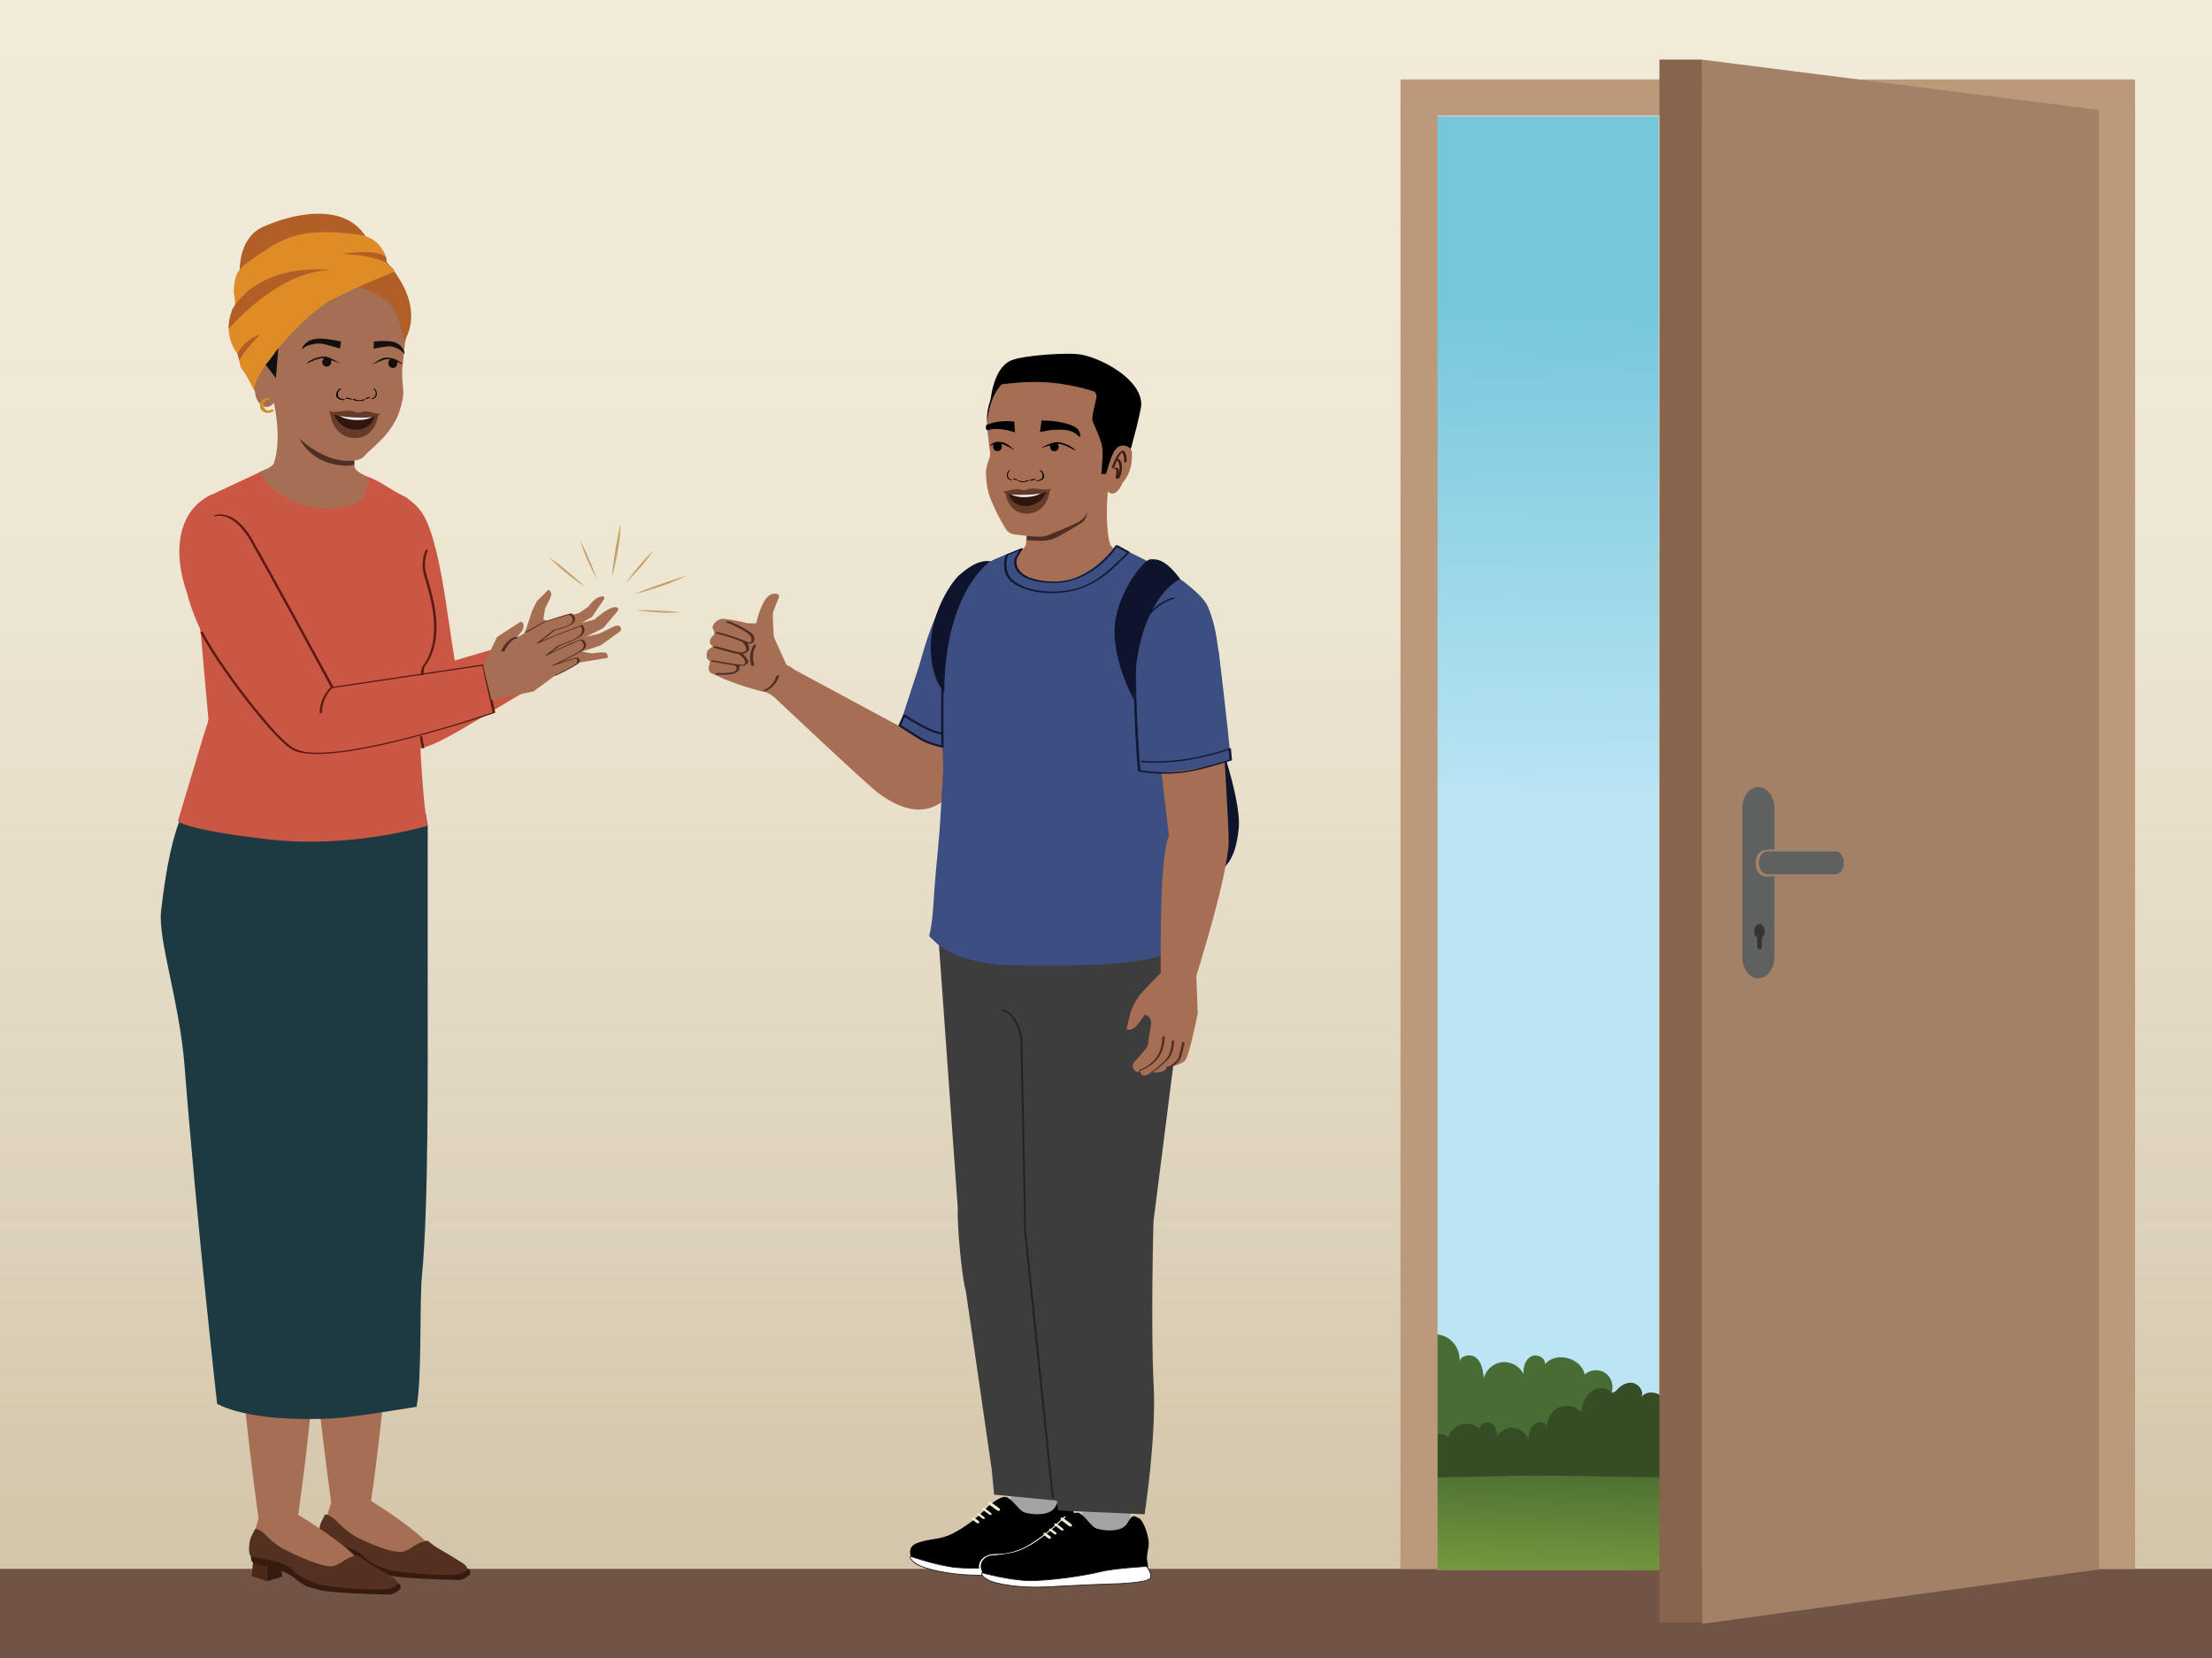 <?xml version="1.0" encoding="UTF-8"?>
<svg id="Layer_1" data-name="Layer 1" xmlns="http://www.w3.org/2000/svg" xmlns:xlink="http://www.w3.org/1999/xlink" viewBox="0 0 1334 1000">
  <rect x="0" y="0" width="1334" height="1000" fill="#808080" stroke="none"/>
  <defs>
    <style>
      .cls-1 {
        fill: #543021;
      }

      .cls-2 {
        fill: #13110f;
      }

      .cls-3 {
        fill: #101931;
      }

      .cls-4 {
        fill: #476c34;
      }

      .cls-5 {
        fill: #0d142b;
      }

      .cls-6 {
        fill: #010101;
      }

      .cls-7 {
        fill: #5f6161;
      }

      .cls-8 {
        fill: #222323;
      }

      .cls-9 {
        fill: url(#linear-gradient-3);
      }

      .cls-10 {
        fill: url(#linear-gradient-2);
      }

      .cls-11 {
        fill: #1d3942;
      }

      .cls-12 {
        fill: #653c29;
      }

      .cls-13 {
        fill: #715446;
      }

      .cls-14 {
        fill: #f1eef7;
      }

      .cls-15 {
        fill: #3d4e83;
      }

      .cls-16 {
        fill: #4c2713;
      }

      .cls-17 {
        fill: #a66e53;
      }

      .cls-18 {
        fill: #31160e;
      }

      .cls-19 {
        fill: #ce8d2a;
      }

      .cls-20 {
        fill: #c89d65;
      }

      .cls-21 {
        fill: #c95744;
      }

      .cls-22 {
        fill: url(#linear-gradient);
        opacity: .5;
      }

      .cls-23 {
        fill: #5b1a13;
      }

      .cls-24 {
        fill: #3d3d3d;
      }

      .cls-25, .cls-26 {
        fill: #fff;
      }

      .cls-27 {
        fill: #a3a3a3;
      }

      .cls-28 {
        fill: #354c24;
      }

      .cls-29 {
        fill: #df8c26;
      }

      .cls-30 {
        fill: #b15e27;
      }

      .cls-31 {
        fill: #f2ebd1;
      }

      .cls-32 {
        fill: #bb997a;
      }

      .cls-33 {
        fill: #343535;
      }

      .cls-34 {
        fill: #381c13;
      }

      .cls-26 {
        stroke: #231f20;
        stroke-miterlimit: 10;
        stroke-width: .47px;
      }

      .cls-35 {
        fill: #a38166;
      }

      .cls-36 {
        fill: #361b10;
      }

      .cls-37 {
        fill: #87654d;
      }

      .cls-38 {
        fill: #4f2e25;
      }

      .cls-39 {
        fill: #11131f;
      }
    </style>
    <linearGradient id="linear-gradient" x1="654.81" y1="1726.19" x2="1714.24" y2="1726.19" gradientTransform="translate(-1057.33 -663.7) rotate(90) scale(1 -1)" gradientUnits="userSpaceOnUse">
      <stop offset="0" stop-color="#f0ebe0"/>
      <stop offset=".18" stop-color="#eee8dd" stop-opacity=".99"/>
      <stop offset=".33" stop-color="#e8e1d4" stop-opacity=".97"/>
      <stop offset=".46" stop-color="#ded4c5" stop-opacity=".93"/>
      <stop offset=".59" stop-color="#d0c2b0" stop-opacity=".88"/>
      <stop offset=".72" stop-color="#bdab95" stop-opacity=".82"/>
      <stop offset=".84" stop-color="#a78e73" stop-opacity=".73"/>
      <stop offset=".96" stop-color="#8d6d4d" stop-opacity=".64"/>
      <stop offset="1" stop-color="#83603d" stop-opacity=".6"/>
    </linearGradient>
    <linearGradient id="linear-gradient-2" x1="931.67" y1="658.15" x2="938.64" y2="71.26" gradientUnits="userSpaceOnUse">
      <stop offset=".29" stop-color="#bbe5f5"/>
      <stop offset=".81" stop-color="#76c7db"/>
    </linearGradient>
    <linearGradient id="linear-gradient-3" x1="932.75" y1="952.17" x2="935.84" y2="878.84" gradientUnits="userSpaceOnUse">
      <stop offset=".01" stop-color="#769a3e"/>
      <stop offset=".98" stop-color="#496b33"/>
    </linearGradient>
  </defs>
  <polyline class="cls-31" points="1372.37 1032.13 1372.37 -24.34 -34.67 -24.34 -34.67 1032.13"/>
  <polyline class="cls-22" points="1372.37 1047.04 -34.67 1047.04 -34.67 -12.39 1372.37 -12.39"/>
  <path class="cls-5" d="M729.56,429.32s19.7,51.14,17.45,70.68c-2.25,19.55-7.49,30.52-37.52,32.35-30.03,1.83,20.07-103.03,20.07-103.03Z"/>
  <path class="cls-21" d="M222.45,426.15s32.39-6,38.06-11.64c3.79-3.77,6.18-10.97,9.73-14.95l40.59-11.99c3.58-1.46,19.73-7.49,19.89-6.12h0c.09,5.87,4.73,14.38,8.86,18.75l1.14,1.01c.5,1.76-15.22,10.78-18.28,12.52-13.09,7.42-43.52,26.09-50.85,29.94-8.59,4.52-25.31,14.45-39.34,4.23-12.22-6.06-9.8-21.75-9.8-21.75Z"/>
  <path class="cls-21" d="M224.37,293.66s20.32.53,30.5,16.18c8.04,12.35,12.92,45.69,14.74,58.03,4.08,27.77,8.6,55.61,8.6,55.61l-38.22,5.42-20.93-45.5-11.08-89.19,16.4-.53Z"/>
  <path class="cls-17" d="M556.4,416.94l-8.41,24.06-72.93-39.26c-.63,6.36-6.15,9.07-11.29,15.77,0,0,58.78,55.56,66.28,61.07,26.5,19.49,40.67,5.27,48.8-6.13,4.68-6.57,10.44-42.58,7.41-49.61-.69-1.6-30.21-5.83-29.86-5.9Z"/>
  <path class="cls-15" d="M568.44,450.36c.11.23.11,6.14.28,11.27,1.76-5.11,3.75-10.14,6.1-15.01,2.95-6.11,6.54-11.86,9.44-18,2.97-6.28,5.5-12.75,7.62-19.36,4.09-12.77,6.58-25.99,7.98-39.31,1.18-11.22.18-21.31.31-32.59-8.08,3.54-13.54,6.54-20.61,13.16-8.11,7.6-10.89,11.04-16.18,23.52-3.22,7.6-5.05,13.57-9.22,27.95-.57,1.96-11.57,35.14-11.58,35.52-.03,1.24,2.71,1.75,13.21,7.76,5.39,3.09,10.1,3.84,12.66,5.08Z"/>
  <polyline class="cls-13" points="-32.38 1070.05 1366.38 1070.05 1366.38 946.18 -32.38 946.18"/>
  <rect class="cls-27" x="609.62" y="900.7" width="28.88" height="17.37" transform="translate(-8.05 5.57) rotate(-.51)"/>
  <g>
    <path d="M648.76,930.52s4.05,5.39,2.68,8.02c-1.37,2.63-14.3,3.35-17.68,3.72-3.39.37-47.24,5.55-51.6,5.65-4.37.1-27.86-.95-31.25-5.93,0,0-5.76-8.38,2.07-11.3,7.84-2.92,13.69-1.9,21.02-5.53,7.33-3.63,15.31-9.32,22.28-16.95,0,0,7.09-6.22,10.51-5.29,3.43.93,7.35,7.33,10.15,8.86,2.8,1.52,16.12,3.41,19.48-3.02,3.36-6.42,4.35-4,6.97-3.08,2.62.92,7.07,12.11,6.1,17.33-.97,5.22-.74,7.52-.74,7.52Z"/>
    <path class="cls-31" d="M602.92,911.02l.04-.04c.32-.35.08-1.01-.54-1.46l-4.5-3.27c-.62-.45-1.4-.54-1.72-.18l-.04.04c-.32.35-.08,1.01.54,1.46l4.5,3.27c.62.45,1.4.54,1.72.18Z"/>
    <path class="cls-31" d="M597.83,913.58l.12-.13c.23-.25-.03-.79-.6-1.2l-3.34-2.44c-.56-.41-1.21-.55-1.45-.3l-.12.13c-.23.25.03.79.6,1.2l3.34,2.44c.56.41,1.21.55,1.45.3Z"/>
    <path class="cls-31" d="M593.63,916.02l.21-.22c.21-.22-.03-.71-.54-1.08l-2.39-1.75c-.5-.37-1.09-.49-1.3-.27l-.21.22c-.21.22.03.71.54,1.08l2.39,1.75c.5.37,1.09.49,1.3.27Z"/>
    <path class="cls-31" d="M590.27,918.6l.24-.26c.24-.26.03-.78-.48-1.15l-2.39-1.74c-.51-.37-1.12-.46-1.36-.19l-.24.26c-.24.26-.03.78.48,1.15l2.39,1.74c.51.37,1.12.46,1.36.19Z"/>
  </g>
  <polygon class="cls-27" points="680.86 923 651.76 924.51 653.52 903.3 682.29 905.69 680.86 923"/>
  <path class="cls-17" d="M667.88,289.63s-1.77,29.33,1.8,39.26c.87,2.41,16.07,9.55,16.07,9.55l-60.89,30.57-30.75-25.46s23.58-10.93,24.45-13.82c.87-2.89.05-24.7.05-24.7"/>
  <path class="cls-24" d="M707.54,564.8l2.38,19.55c2,16.4,1.59,33-1.2,49.28l-13.09,103.02s-1.73,63.31.13,99.19c1.63,31.1-5.46,77.43-5.46,77.43l-52.27-2.28-20.34-169.67,2.63-116.39-16.62-59.14,103.84-.99Z"/>
  <path class="cls-24" d="M566.12,567.98l11.49,160.56c-.56,8.64,2.35,41.99,4.89,50.26l15.54,107.15,1.49,15.48,42.26,4.04-7.18-341.26-68.5,3.76Z"/>
  <path class="cls-8" d="M635.49,903.15c-.45-4.35-.9-8.71-1.36-13.06-1.1-10.57-2.2-21.15-3.29-31.72-1.38-13.32-2.77-26.65-4.15-39.97-1.28-12.34-2.56-24.69-3.84-37.03-.82-7.92-1.64-15.83-2.47-23.75-.13-1.22-.24-2.44-.39-3.65-.83-6.74-1.39-13.48-1.46-20.27-.02-2.09.07-4.18.03-6.26-.16-7.8-.32-15.59-.48-23.39-.27-13.12-.54-26.23-.81-39.35-.22-10.76-.44-21.53-.66-32.29-.04-2,.02-4.03-.12-6.03-.07-1.04-.36-2.08-.62-3.08-.77-3-1.89-5.97-3.56-8.59-1.8-2.8-4.36-5.11-7.68-5.82-.43-.09-1.32.56-.66.7,6.7,1.44,9.72,9.14,11.06,15.12.35,1.56.36,2.63.4,4.36.19,9.3.38,18.59.57,27.89.27,13.26.54,26.51.82,39.77.19,9.49.39,18.97.58,28.46.08,3.93-.03,7.85.08,11.78.18,6.25.91,12.42,1.55,18.63.66,6.38,1.33,12.77,1.99,19.15,1.21,11.64,2.42,23.29,3.63,34.93,1.38,13.31,2.76,26.63,4.15,39.94,1.2,11.52,2.39,23.05,3.59,34.57.64,6.14,1.27,12.27,1.91,18.41.03.29.06.57.09.86.05.46,1.17.2,1.11-.3h0Z"/>
  <path class="cls-15" d="M739.22,432.2c-4.53-35.9-3.89-49.66-10.74-66.31-2.74-6.66-17.39-17.85-23.81-21.12-16.74-8.5-31.7-15.79-31.7-15.79,0,0-18.64,26.43-44.33,21.61-25.69-4.83-12.78-19.19-12.78-19.19l-8.01,2.59c-12.04,4.67-21.1,9.41-30.48,18.8-1.52,1.53-2.97,3.01-4.34,4.49-.03,2.91-.05,5.82-.09,8.73-.25,16.46-.78,32.92-1.83,49.35-.99,15.48-.91,18.55-2.99,33.93.1.05,1.14,8.04.71,12.54.28.64-1.55,28.3-1.59,29.15-.72,15-2.69,30.7-3.74,45.66-.65,9.31-.97,18.87-3.14,27.98,3.62,3.31,4.87,5.43,11.65,9.1,9.56,5.18,18.68,6.36,29.63,8.21,0,0,69.99,2.96,96.73-4.97,2.5-.74,13.45.74,14.85-1.18,1.47-2.03-4.47-17.55-4.27-20.1.33-4.3.64-8.61.95-12.91,2.16-32.09-6.4-74.11-8.06-94.57l19.08-6.17,18.3-9.85Z"/>
  <path class="cls-17" d="M736.93,432.2s4.34,68.84,4.06,75.95c-.94,23.98-23.65,93.6-23.65,93.6l-17.23-5.61s-1.54-79.51,4.84-92.01l-7.65-64.97,39.64-6.96Z"/>
  <path class="cls-15" d="M734.95,392.79s5.46,44.05,7.27,65.56c0,0-32.39,10.67-55.21,6.54-24.18-4.38,1.99-54.18,1.99-54.18l45.95-17.92Z"/>
  <path class="cls-3" d="M707.54,361.18s.09,0,.13-.01c-.34.07-.35-.9,0-.8-.07-.02-.21.07-.28.08-.44.04-.94.28-1.35.42-1.74.59-3.4,1.36-5,2.27-5.32,3.04-9.6,7.69-12.42,13.11-5.24,10.05-5.1,21.27-4.97,32.31.14,12.78.6,25.56,1.34,38.32.35,6.08.74,12.16,1.3,18.22.01.12.2.2.29.22,6.46,1.19,13.19,1.52,19.74,1.27,10.26-.39,20.4-3.1,30.21-6,2.01-.59,4.01-1.21,5.99-1.9.22-.08.45-.27.43-.52-.2-2.23-.4-4.46-.61-6.68-.03-.31-.67-.25-.83-.19-15.4,5.2-31.63,8.32-47.93,7.81-1.52-.05-3.31-.11-4.67-.34-.49-.09-1.71.68-.88.82,1.26.22,2.57.28,3.85.34,4.1.19,8.21.06,12.31-.18,10.29-.6,20.31-2.63,30.22-5.45,2.45-.7,4.9-1.42,7.31-2.23l-.83-.19c.2,2.23.4,4.46.61,6.68l.43-.52c.21-.07.04.01-.11.04-.25.04-.51.17-.75.25-.92.3-1.85.6-2.77.88-3.22.99-6.47,1.9-9.73,2.73-4.71,1.21-9.49,2.42-14.31,3.11-4.56.66-9.18.82-13.78.68-3.39-.1-6.77-.37-10.13-.81-.82-.11-1.67-.33-2.5-.37-.13,0-.25-.05-.38-.07.76.07.16.35.26.11.08-.19-.06-.69-.08-.89-.05-.59-.1-1.17-.15-1.76-.16-1.93-.3-3.87-.44-5.8-1.13-15.81-1.78-31.67-1.96-47.52-.1-8.32-.36-16.7,1.92-24.8,1.44-5.11,3.83-10,7.34-14.01,3.66-4.17,8.26-6.97,13.36-8.63.24-.08.47-.13.67-.31.07-.06.18-.22.14-.33-.13-.31-.55-.25-.82-.22-.73.08-1.19.96-.18.85h0Z"/>
  <path class="cls-17" d="M661.7,336.42c-15.62,7.3-33.09,6.65-46.02-4.53,3.45-1.78,3.34-5.01,3.54-5.75.77-2.77.53-21.75.53-21.75l49.09-15.84s-3.46,29.85.27,39.21c.2.5,1.83,2.74,3.06,3.79-2.93,2.5-6.95,3.23-10.48,4.88Z"/>
  <path class="cls-38" d="M609.76,306.64c1.54,2.76,2.93,5.62,4.58,8.3.03.04.03.08.04.12.15-.11.35-.12.48.09,1.16,1.81,3.18,2.82,4.19,4.74.87,1.65.15,3.78.14,5.73,1.3.28,3.47.31,5.11.51,11.15.37,11.45-1.12,26.8-10,4.87-2.82,4.14-6.66,5.08-7.34-15.25-1.21-30.45-1.34-46.43-2.15Z"/>
  <path d="M681.61,271.08s2.67-7.16,6.33-24.42c3.27-15.45-20.59-29.6-35.27-32.68-8.07-1.69-35.45.34-42.66,3.3-7.2,2.96-11.37,12.3-12.9,25.91,0,0,5-13.34,13.63-12.58,7.05.62,29.98-1.73,35.81,1.12,5.83,2.85,18.69,8.87,18.17,30.32-.14,5.85,10.54.22,13.2,3.89,2.67,3.67,3.68,5.14,3.68,5.14Z"/>
  <path class="cls-17" d="M668.57,295.52l3.41-20.93,2.22-23.5-8.33-18.33-16.35-8.98-19.06-.35s-15.43,3.01-20.31,4.05c-4.87,1.03-8.55,6.74-12.15,13.15-3.59,6.41-2.73,17.39-2.73,17.39-.15.37.18,2.06.24,2.41.73,4.43.84,8.28,1.46,11.59.29,1.57.21,3.02-.33,4.44-2.12,5.62-2.22,8.07-1.93,11.59.39,4.8,1.08,8.91,2.65,12.75,1.67,4.07,3.8,8.49,4.23,9.36,0,0,4.8,9.18,5.89,10.11,1.09.93,2.75,1.83,3.54,1.95.79.13,11.23,1.31,11.23,1.31l4.87.12c1.66.04,3.3-.25,4.85-.85,4.18-1.63,16.14-6.52,19.44-8.61,4.45-2.81,10.18-15.12,10.18-15.12"/>
  <path d="M664.94,274.97c-.17,1.82-.46,9.05-.74,10.82l9.42.23c3.11-6.12,6.84-13.31,7.99-14.93,1.8-2.54,2.62-15.2,2.94-19.97l.07-1.03c.31-4.57-3.74-12.03-10.85-19.96-7.82-8.72-22.13-14.11-36.46-13.73-1.36.04-2.72.12-4.04.26-12.49,1.29-23.07,7.02-31.44,17.06-6.04,7.24-6.8,15.77-6.55,21.01.8-10.28,4.73-17.36,4.9-17.66,3.73-6.85,8.17-8.66,11.24-8.98,2.68-.28,4.64.53,5.03.7,2.99.81,7.42.59,10.63.26,2.39-.24,4.29-.57,4.8-.66,1.65-1.04,4.08-1.75,7.05-2.06,6.89-.71,16.75.93,18.66,4.03,2.12,3.44,6.71,15.56,6.62,18.34"/>
  <path class="cls-17" d="M667.65,295.95c5.31,5.83,9.34-4.83,9.34-4.83,5.51-6.23,5.71-13.04,5.66-17.7-.05-4.66-5.18-4.75-5.18-4.75-4.36.34-6.38,2.62-10.45,17.18"/>
  <path d="M601.79,232.01c3.35-4.98,9.73-11.16,13.41-15.91,1.68-.1,9.95,0,11.69-.01,17.73-.11,41.14,10.9,43.2,17.42,1.28,4.07-.43,25.91-1.27,27.87-2.3,5.38-3.39,12.51-3.39,12.51-.44-8.23-5.99-17.58-6.63-20.42-.64-2.84,3.58-16.06,2.69-16.65-.89-.59-16.88-6.1-34.94-6.44-5.33-.1-10.68.18-15.44.65.04-.05-9.35,1.04-9.32.99Z"/>
  <path d="M634.62,267.89c1.1-.53,2.35-.96,3.04-.31.16.15.6.58.79,1.3.25.92-.14,1.94-.73,2.55-.78.82-2.06.93-3.02.45-1.31-.65-1.7-2.25-1.34-3.4.07-.21.37-.15,1.26-.59"/>
  <path d="M602.93,266.96c-1.07-.59-2.35-.13-3.07.48-.17.14-.63.55-.85,1.26-.29.9.05,1.94.6,2.58.74.86,2.01,1.03,2.99.6,1.34-.58,1.81-2.17,1.51-3.33-.06-.21-.32-1.11-1.18-1.59"/>
  <path d="M611.73,271.48s-4.25-4.46-7.43-4.83c-4.64-.54-5.86.48-7.56,2.57,0,0,3.1-2.15,6.36-1.68,3.12.45,8.63,3.95,8.63,3.95Z"/>
  <path d="M627.39,270.44s6.69-3.84,9.89-3.79c4.67.07,10.12,3.06,11.53,5.35,0,0-7.16-4.36-10.46-4.32-3.15.04-10.96,2.76-10.96,2.76Z"/>
  <path d="M628.11,253.61c-.14,1.1-.28,2.21-.42,3.31-.11.84-.41,2.76-.51,3.6,2.78-.36,5.34-1.11,7.12-1.18,3.52-.15,7.16-.55,10.58.44,1.64.47,3.04,1.09,4.33,2.12.4.33,1.44,1.64,2.13,1.43.29-.09.02-1.5,0-1.65-.55-2.85-2.75-4.3-5.54-5.32-5.69-2.09-11.61-2.72-17.67-2.75"/>
  <path d="M595.09,256.15s1.73-.58,1.74-.58c4.83-1.64,9.79-1.81,14.84-1.37.07,1.11.14,2.22.21,3.33.05.85.19,2.37.24,3.22-2.3-.57-4.3-1.3-5.78-1.51-2.93-.43-6.01-.91-8.9-.19-.23.06-2.11.33-2.33.39-1.03-1.47-.42-3.02-.02-3.29Z"/>
  <g>
    <path class="cls-6" d="M614.75,289.8c1.35.77,3.43.65,4.83-.19.31-.19,1.32.03.89.29-1.85,1.11-4.84,1.14-6.58.15-.17-.1-.14-.24.08-.3.23-.07.59-.05.77.06"/>
    <path class="cls-6" d="M621.07,289.51c.93-.42,1.96-.63,2.99-.69.15,0,.34.06.45.16.08.08.1.19-.01.25-.48.27-1.09.37-1.64.34-.17,0-.4-.06-.5-.21-.09-.14.08-.23.22-.23.46.02.93-.06,1.32-.28.15.14.29.27.44.41-.92.05-1.85.25-2.68.62-.17.08-.4.02-.54-.07-.11-.07-.22-.23-.06-.3"/>
    <path class="cls-6" d="M625.15,289.74c1.2,0,2.63-.5,3.24-1.41.93-1.38.15-3.6-1.33-4.52-.16-.1-.07-.22.1-.26.22-.04.47.05.64.15,1.29.81,2.09,2.64,1.86,3.94-.21,1.22-1.38,2.05-2.83,2.37-.43.09-.89.15-1.34.16-.18,0-.51-.06-.59-.21-.09-.15.08-.21.25-.21"/>
    <path class="cls-6" d="M612.56,289.12c.07-.14-.05-.24-.15-.24-.32,0-.65-.1-.92-.34-.11.13-.22.26-.33.39.65.09,1.29.32,1.87.73.11.08.28.03.39-.05.08-.06.17-.22.05-.3"/>
    <path class="cls-6" d="M613.47,289.32c-.64-.46-1.36-.71-2.09-.81-.11-.01-.25.04-.33.14-.06.08-.08.18,0,.25"/>
    <path class="cls-6" d="M610.06,289.23c-.78-.05-1.69-.61-2.05-1.54-.55-1.41.03-3.06,1.03-3.93.11-.09.06-.22-.05-.26-.14-.05-.31.03-.42.13-.87.76-1.45,2.01-1.36,3.32.09,1.23.82,2.1,1.74,2.48.28.11.57.19.86.21.12,0,.33-.04.39-.19.06-.15-.04-.21-.16-.22"/>
  </g>
  <path class="cls-14" d="M618.89,298.81c2.68.03,10.72.33,10.72.33,0,0-2.86,2.43-10.89,2.33-8.03-.09-10.65-2.49-10.65-2.49l10.82-.18Z"/>
  <path class="cls-3" d="M672.71,329.16c-1.77,2.8-4.04,5.35-6.37,7.69-5.11,5.14-11.22,9.41-18.1,11.81-4.34,1.52-8.94,2.23-13.53,2.1-4.66-.14-9.59-.76-13.95-2.52-3.88-1.57-7.65-4.52-7.72-9.05-.01-.9.08-1.93.44-2.77.05-.11-.04.08.13-.2.35-.59.71-1.17,1.07-1.75.7-1.15,1.4-2.3,2.1-3.44.34-.55-.74-.45-.97-.35-2.09.87-4.17,1.75-6.26,2.62-.81.34-1.72.61-2.48,1.04-.67.38-.78,1.29-.96,1.99-1,3.9-.83,8.51,1.45,11.94,1.73,2.6,4.62,4.36,7.4,5.63,8.61,3.96,18.98,4.54,28.24,3.14s17.75-5.5,24.93-11.48c3.68-3.07,7.17-6.43,10.58-9.8.85-.85,1.75-1.69,2.51-2.63.11-.14.04-.31-.11-.39-2.38-1.31-4.77-2.62-7.15-3.92-.44-.24-1.76.39-1.15.73,2.38,1.31,4.77,2.62,7.15,3.92l-.11-.39s-.02.07-.17.19c-.33.25-.61.65-.89.95-1.57,1.62-3.21,3.18-4.85,4.73-5.52,5.2-11.09,10.22-18.02,13.46-7.55,3.53-15.92,4.77-24.2,4.31-6.65-.37-13.9-1.79-19.45-5.71-2.75-1.94-4.47-4.49-5.05-7.85-.49-2.78-.23-5.93.84-8.57l-.43.41c2.92-1.23,5.84-2.45,8.77-3.68l-.97-.35c-1.1,1.8-2.53,3.62-3.37,5.56-.29.67-.39,1.46-.44,2.18-.28,4.29,2.61,7.57,6.24,9.45,3.77,1.95,8.1,2.74,12.29,3.17,4.88.51,9.75.35,14.53-.79,7.75-1.85,14.78-6.01,20.65-11.33,3.24-2.94,6.39-6.28,8.74-10,.37-.59-1.09-.49-1.36-.06Z"/>
  <path class="cls-26" d="M648.43,942.13s-19.73-.41-28.46,1.18c-8.74,1.59-31.58,3.28-43.29,2.09-11.72-1.18-27.6-6.76-27.6-6.76,0,0-1.27,1.41,3.52,4.57,4.78,3.15,20.41,6.53,34.29,6.76,13.88.23,34.17.8,38.42,1.05,4.25.25,21.97,1.03,24.63-1.49,2.23-2.12-1.5-7.4-1.5-7.4Z"/>
  <path class="cls-25" d="M594.83,951.42c-1.78-1.98-3.51-4.48-3.33-7.27.13-1.99,1.29-3.71,2.91-4.81,1.84-1.24,3.73-1.35,5.88-1.4,2.61-.06,5.21-.28,7.77-.76,9.97-1.86,18.17-8,25.79-14.37,3.01-2.51,5.96-5.11,8.77-7.84.44-.43-.58-.45-.84-.2-6.57,6.37-13.75,12.62-21.67,17.25-4.48,2.62-9.34,4.31-14.5,4.95-4.2.52-8.79-.36-12.37,2.4-1.54,1.19-2.67,2.92-2.8,4.9-.19,2.91,1.55,5.5,3.41,7.57.25.28,1.25-.1.96-.42h0Z"/>
  <g>
    <path d="M691.68,940.62s1.46,5.78.03,8.39c-1.44,2.61-11.91,2.82-15.31,3.14-3.4.32-47.37,4.91-51.73,4.95-4.37.04-27.84-1.33-31.11-6.34,0,0-5.57-8.46,2.34-11.27,7.91-2.81,13.74-1.71,21.15-5.25,7.41-3.53,15.53-9.11,22.68-16.65,0,0,7.23-6.12,10.64-5.15,3.41.98,7.18,7.43,9.94,8.99,2.76,1.56,16.04,3.62,19.55-2.76,3.51-6.38,4.44-3.94,7.04-2.98,2.6.95,6.79,12.2,5.7,17.4-1.09,5.2-.91,7.51-.91,7.51Z"/>
    <path class="cls-31" d="M646.31,920.52l.04-.04c.33-.35.1-1.01-.51-1.47l-4.42-3.32c-.61-.46-1.39-.55-1.72-.21l-.04.04c-.33.35-.1,1.01.51,1.47l4.42,3.32c.61.46,1.39.55,1.72.21Z"/>
    <path class="cls-31" d="M641.16,923.01l.13-.13c.24-.24-.02-.79-.57-1.2l-3.28-2.49c-.55-.42-1.2-.56-1.44-.32l-.13.13c-.24.24.02.79.57,1.2l3.28,2.49c.55.42,1.2.56,1.44.32Z"/>
    <path class="cls-31" d="M636.9,925.39l.21-.22c.22-.22-.01-.71-.51-1.08l-2.34-1.78c-.5-.38-1.08-.51-1.29-.29l-.21.22c-.22.22.01.71.51,1.08l2.34,1.78c.5.38,1.08.51,1.29.29Z"/>
    <path class="cls-31" d="M633.47,927.93l.25-.26c.25-.26.05-.78-.45-1.15l-2.35-1.77c-.5-.38-1.11-.47-1.36-.21l-.25.26c-.25.26-.05.78.45,1.15l2.35,1.77c.5.38,1.11.47,1.36.21Z"/>
  </g>
  <path class="cls-26" d="M691.42,944.76s-19.7,1.04-28.3,3.26c-8.6,2.22-31.25,5.58-43.03,5.26-11.77-.32-28.02-4.72-28.02-4.72,0,0-1.16,1.5,3.84,4.3,5,2.8,20.84,5.02,34.69,4.24,13.86-.79,34.14-1.7,38.4-1.77s21.99-.58,24.46-3.29c2.07-2.28-2.04-7.27-2.04-7.27Z"/>
  <rect class="cls-32" x="1260.15" y="65.01" width="27.47" height="881.25"/>
  <rect class="cls-32" x="844.6" y="47.9" width="443.01" height="21.81"/>
  <polygon class="cls-35" points="1026.53 35.97 1265.83 66.31 1265.83 946.54 1026.53 979.38 1026.53 35.97"/>
  <g>
    <path class="cls-7" d="M1065.69,513.5h41.33c2.73,0,4.95,3.09,4.95,6.89h0c0,3.81-2.22,6.89-4.95,6.89h-41.33c-2.73,0-4.95-3.09-4.95-6.89h0c0-3.81,2.22-6.89,4.95-6.89Z"/>
    <path class="cls-7" d="M1065.59,528.61c-.3,0-.61-.02-.91-.06-1.8-.2-3.68-1.07-4.74-3.03-.6-1.09-.89-2.44-1.03-3.78-.16-1.53-.12-3.13.3-4.57.77-2.61,2.86-3.8,4.77-4.35.46-.13,6.13-.84,6.13-.45v-24.73c0-7.16-4.34-12.97-9.7-12.97h-.02c-5.36,0-9.7,5.81-9.7,12.97v89.41c0,7.16,4.34,12.97,9.7,12.97h.02c5.36,0,9.7-5.81,9.7-12.97v-42.38c0-2.09,0-4.18-.01-6.27-1.5-.02-3.01.23-4.51.2ZM1062.65,565.58v5.07c0,1.1-.67,1.99-1.49,1.99-.81-.02-1.47-.9-1.46-1.99v-5.07c-1.19-.73-1.93-2.33-1.91-4.08.04-2.42,1.54-4.34,3.35-4.29,1.81.05,3.25,2.06,3.21,4.48.01,1.62-.64,3.11-1.7,3.89Z"/>
  </g>
  <rect class="cls-7" x="1009.22" y="483.17" width="10.02" height="94.71"/>
  <path class="cls-33" d="M1062.65,565.58v5.07c0,1.1-.67,1.99-1.49,1.99-.81-.02-1.47-.9-1.46-1.99v-5.07c-1.19-.73-1.93-2.33-1.91-4.08.04-2.42,1.54-4.34,3.35-4.29,1.81.05,3.25,2.06,3.21,4.48.01,1.62-.64,3.11-1.7,3.89Z"/>
  <path class="cls-34" d="M671.96,281.95c.81-2.5,1.74-5.04,3.18-7.25.35-.53.82-1.16,1.21-1.54.15-.15.31-.29.48-.42.03-.03.07-.05.1-.08.12-.09-.09.06,0,0,.06-.04.12-.07.18-.11.18-.11-.15.06.02,0,.15-.06.04-.01-.06.01.18-.05-.11.02-.09.01l-.57-.09c.41.39.69.93.91,1.44.64,1.47.74,3.11.56,4.69-.06.52,1.39.25,1.44-.2.22-1.87.08-3.87-.88-5.54-.17-.3-.37-.68-.64-.91-.24-.2-.57-.16-.85-.08-1.56.4-2.67,2-3.44,3.29-1.31,2.17-2.21,4.57-2.99,6.97-.14.45,1.3.26,1.44-.2h0Z"/>
  <path class="cls-34" d="M672.48,282.96c1.26-.03.72,2.23.61,2.94-.13.8-.66,2.85.71,2.87.79.01,1.3-.53,1.62-1.19.45-.94.7-1.98.91-2.99.27-1.29.38-2.42.24-3.73-.17-1.51-.63-3.39-2.15-4.08-.31-.14-.75-.05-1.03.13-.19.12-.44.44-.12.58,1.22.55,1.6,2.08,1.79,3.28.14.89.2,1.8.06,2.69-.18,1.11-.4,2.23-.76,3.3-.11.34-.24.68-.41,1-.04.07-.16.2-.17.28-.02.11-.04-.03,0,.02l.76-.11s.02,0-.03-.04c0-.1-.13-.35-.14-.48-.02-.27.01-.54.05-.8.08-.63.2-1.26.28-1.89.07-.59.14-1.27-.1-1.83-.27-.62-.9-.83-1.54-.82-.32,0-.78.09-.95.4-.16.29.14.45.4.45h0Z"/>
  <path class="cls-25" d="M628.03,299.77s-5.07-.51-9.12-.56-9.13.33-9.13.33c0,0-.61-3.29,6.73-3.2,7.34.09,11.52,3.43,11.52,3.43Z"/>
  <path class="cls-17" d="M684,640.53c3.54-3.85,8.22-9.1,8.23-10.03,0-.93,1-7.08,1.89-12.46.57-2.72-1.02-5.44-3.55-6.08-.66-.17-6.36,11.68-11.28,8.67l2.8-11.03c1.39-3.43,3.18-6.65,5.33-9.58,2.88-3.47,13.55-14.18,13.55-14.18l1.05,5.89,19.32-6.52.98,25.99s-5.06,26-7.75,28.58c-2.69,2.58-10.55,4.17-10.55,4.17-2.98,4-9.47,2.71-9.47,2.71-6.94,4.84-6.87-.83-6.87-.83-.2.22-.45.38-.73.46-3.02.86-5.08-3.48-2.95-5.75Z"/>
  <path class="cls-38" d="M700.97,625.54c-.1,4.34-1.15,9.04-3.82,12.54-1.17,1.53-2.54,2.88-4.09,4.02-1.7,1.24-3.64,2.46-5.66,3.08-.84.26-.69.91.17.64,2.12-.65,4.02-1.78,5.86-3s3.33-2.61,4.66-4.25c3.04-3.74,4.22-8.68,4.33-13.42,0-.37-1.44-.13-1.45.39h0Z"/>
  <path class="cls-38" d="M706.69,627.94c-.17,2.65-.52,5.44-1.57,7.91s-2.8,4.16-4.74,5.8c-2.04,1.72-4.05,3.79-6.4,5.03-.3.16-.12.23.08.29.28.08.78-.15,1.02-.27,2.49-1.32,4.59-3.48,6.74-5.29,1.98-1.67,3.79-3.55,4.79-5.97s1.36-5.25,1.53-7.88c.01-.17-1.42-.02-1.45.39h0Z"/>
  <path class="cls-38" d="M713.01,629.43c-.18-.06-.2-.19-.21-.19-.02,0,.03,0,0,.05-.04.1-.02.29-.03.4-.06.45-.16.9-.27,1.35-.36,1.56-.78,3.11-1.19,4.66-.25.94-.4,1.98-.9,2.83-.54.91-1.41,1.69-2.2,2.39s-1.55,1.28-2.42,1.77c-.38.22-.78.43-1.19.58-.11.04-.28.06-.38.12-.23.15-.11-.4.36.22-.42-.56-1.79.03-1.32.66.37.5,1.18.22,1.66.05,1.09-.39,2.1-1.01,3.04-1.69,1.94-1.41,3.83-3.16,4.44-5.55.54-2.09,1.13-4.17,1.6-6.28.13-.57.67-2.11-.18-2.39-.66-.22-1.7.72-.82,1.02h0Z"/>
  <path class="cls-3" d="M568.25,393.73c-.61,16.3-.77,32.59-.62,48.9.02,2.59,0,5.19.07,7.79l.98-.6c-4.88-1.15-9.67-2.69-13.96-5.32-3.91-2.4-7.76-4.9-11.6-7.4l.14.53c.93-2.03,1.86-4.06,2.79-6.09l-1.25.34c2.7,1.87,5.53,3.57,8.39,5.17,4.63,2.57,9.63,5.15,14.92,5.97.75.12,1.46-.96.49-1.11-5.25-.81-10.26-3.45-14.84-6.03-2.68-1.51-5.32-3.11-7.86-4.86-.39-.27-1.05-.1-1.25.34-.93,2.03-1.86,4.06-2.79,6.09-.08.18-.03.42.14.53,3.98,2.59,7.97,5.18,12.02,7.66,4.33,2.65,9.24,4.14,14.16,5.31.33.08.99-.18.98-.6-.42-14.47-.25-28.99.12-43.46.11-4.41.26-8.82.42-13.23.03-.79-1.45-.6-1.47.09h0Z"/>
  <rect class="cls-10" x="866.56" y="70.13" width="133.8" height="874.13"/>
  <rect class="cls-39" x="866.56" y="889.99" width="133.8" height="55.6"/>
  <path class="cls-17" d="M219.59,902.66s25.02,14.92,36.97,26.75c14.05,13.91-1.74,5.59-1.74,5.59,0,0-6.25,7.51-13.17,6.87-6.92-.64-45.56-24.24-45.56-24.24l4.57-14.22,18.93-.76Z"/>
  <g>
    <polygon class="cls-36" points="212.37 942.09 203.23 944.92 202.97 919.71 210.66 924.46 212.37 942.09"/>
    <polygon class="cls-16" points="203.03 919 203.23 944.92 193.95 941.71 196.17 919.91 203.03 919"/>
    <path class="cls-36" d="M280.94,951.52c-1.45.97-3.19,1.47-4.95,1.42-8.54-.21-35.3-1.02-41.08-2.77-8.42-2.55-7.14-.87-15.38-7.35-8.12-6.39-21.77-7.67-24.81-9.29-3.05-1.62.67-14.32.67-14.32,0,0,.25-2.52,2.64-2.13l.38.03,7.41,6.81,20.15,10.2,11.6,10.56,22.58,1.67,18.07-1.31s4.14.97,4.84,1.65c.7.68.81,2.17.22,2.99-.28.38-1.33,1.14-2.36,1.83Z"/>
    <path class="cls-1" d="M196.04,913.36c5.87.68,8.83,7.88,18.55,13.45,4.35,2.49,24.94,11.84,29.86,8.46,1.29-.41,2.69-1.13,4.32-2.24,5.82-3.96,9.23-3.79,9.23-3.79,0,0,3.41,3.01,7.06,5.05,3.64,2.04,9.59,5.65,13.83,8.36,4.24,2.71,2.6,4.55,2.6,4.55,0,0-3.27,2.32-5.91,2.47-2.64.15-7.54.33-13.74.06-6.2-.28-24.96-1.55-29.57-3.74-3.4-1.62-7.52-1.82-14.38-8.48-6.29-6.1-24.24-6.25-25.04-8.51-.8-2.26-.56-8.14.92-11.11.21-.42,1.9-3.79,2.28-4.54Z"/>
  </g>
  <path class="cls-17" d="M229.96,507.68s2.06,100.99,6.63,205.01c3.8,85.57-13.44,196.8-13.44,196.8l-22.99-.4s-16.33-111.62-17.3-200.99c-9.42-71.1-18.44-109.04-18.44-109.04l-1.54-102.82,67.07,11.42Z"/>
  <path class="cls-17" d="M186.1,515.29s2.06,100.99,6.63,205.01c3.8,85.57-13.44,196.8-13.44,196.8l-23.31-.93s-16.01-111.09-16.98-200.45c-9.42-71.1-18.44-109.04-18.44-109.04l7.39-75.55,58.15-15.84Z"/>
  <path class="cls-17" d="M176.31,911.45s25.66,15.04,37.62,26.88c14.05,13.91-1.55,3.76-1.55,3.76,0,0-7.08,9.21-14,8.57s-45.56-24.24-45.56-24.24l4.11-14.14,19.39-.83Z"/>
  <g>
    <polygon class="cls-36" points="170.2 950.88 161.05 953.71 160.78 928.49 168.49 933.25 170.2 950.88"/>
    <polygon class="cls-16" points="160.85 927.79 161.05 953.71 151.75 950.5 153.97 928.7 160.85 927.79"/>
    <path class="cls-36" d="M238.9,960.31c-1.46.97-3.19,1.47-4.96,1.42-8.56-.21-35.37-1.02-41.15-2.77-8.44-2.55-7.16-.87-15.41-7.35s-21.81-7.67-24.86-9.29c-3.05-1.62.67-14.32.67-14.32,0,0,.25-2.52,2.65-2.13l.38.03,7.43,6.81,20.19,10.2,11.62,10.56,22.62,1.67,18.1-1.31s4.14.97,4.85,1.65c.7.68.82,2.17.22,2.99-.28.38-1.33,1.14-2.36,1.83Z"/>
    <path class="cls-1" d="M153.85,922.14c5.26.14,6.62,6.02,16.36,11.59,4.35,2.49,27.21,13.7,32.14,10.32,1.29-.41,2.7-1.13,4.33-2.24,5.83-3.96,9.25-3.79,9.25-3.79,0,0,3.42,3.01,7.07,5.05,3.65,2.04,9.61,5.65,13.85,8.36,4.25,2.71,2.61,4.55,2.61,4.55,0,0-3.28,2.32-5.93,2.47-2.65.15-7.55.33-13.76.06-6.21-.28-25.01-1.55-29.62-3.74-3.41-1.62-7.53-1.82-14.41-8.48-6.3-6.1-24.28-6.25-25.08-8.51-.8-2.26-.56-8.14.92-11.11.21-.42,1.9-3.79,2.28-4.54Z"/>
  </g>
  <path class="cls-11" d="M254.49,769.2c4.01-41.68,3.44-126.51,3.44-168.29l.02-102.94c-.4-2.35-.81-4.7-1.17-7.04-3.12.57-2.3,1.02-5.48,1.31-10.41.96-16.93.43-27.24-1.09-21.33-3.15-41.65-10.49-61.12-18.71-7.71-3.25-15.32-6.69-22.92-10.16l-.29,2.69c-26.65,5.38-36.46,31.27-42.61,84.72-1.92,16.67,11.22,55.25,14.15,92.81,7.4,95.03,19.67,204.12,19.67,204.12,0,0,17.59,11.45,70.01,8.85,11.66-.58,50.23-7.01,50.23-7.01,3.33-15.88,1.72-62.84,3.3-79.28Z"/>
  <path class="cls-21" d="M251.96,402.69c-.96,1.21-2.39,2.17-2.14,31.21.04,5.26,2.63,23.87,3.86,28.82-4.48,1.53-6.08,2.75-10.75,3.6-20.42,3.76-41.42,1.29-61.47-3.41-17.15-4.02-33.81-9.74-50.4-15.64l-4.53-4.17-6.75-75.45,5.09-67.97,35.62-16.72-.69,3.69.35,3.11c6.22,7.45,14.01,11.63,24.07,11.67,2.95.01,6.04-.18,9.18-.59,8.75-1.16,19.99-6.42,23.93-13.28.15-.26,3.06-.5,4.3-.07,8.43,2.88,16.78,9.9,23.77,12.75,0,0,8.61,7.58,9.8,32.56"/>
  <path class="cls-17" d="M164.3,239.21s6.53,23.79.82,40.3c-.8,2.3-8.86,5.33-8.86,5.33l3.56,4.95c3.52,4.89,14.02,11.75,19.69,13.78,7.76,2.78,16.11,3.69,24.36,2.52,3.34-.47,6.64-1.13,9.77-1.92,5.35-1.36,7.1-6.77,7.91-11.79l.08-4.86s-7.04-2.81-7.73-5.6c-.68-2.79.79-24.11.79-24.11"/>
  <path class="cls-38" d="M213.55,277.02s-5.09-1.57-8.51-2.27c-3.42-.7-9.14-.1-25.52-12.4,0,0,5.7,16.14,25.65,18.27,0,0,5.17.7,8.46-.34l-.08-3.26Z"/>
  <path class="cls-17" d="M223.71,175.4c.07.05.15.1.22.16-.08-.11-.16-.23-.22-.34v.19ZM232.17,177.22c.12.12.26.23.4.35v-.15s-.4-.38-.4-.19ZM177.42,261.42c7.85,8.21,20.12,16.55,32.66,16.57,8.51.01,8.86-2.42,11.98-5.3,4.75-4.36,9.76-8.81,13.31-13.97,3.4-4.95,4.91-8.03,6.45-13.82,1.6-5.98,1.6-7.56,1.01-13.56-.26-2.68-.42-6.74-.2-9.3.26-2.97,1.72-14.65,2.05-21.51.33-6.86-6.55-17.62-6.55-17.62-.37-1.86-1.36-3.18-2.34-4.68h-.81s.4.18.39.73c-1.02-.18-2.03-.75-2.8-1.38v.03c-1.23.53-2.43-.04-3.42-.99,0,.19.19.56.39.56-1.22.16-2.42-.42-3.21-1.17,0,.19.19.56.19.75-.92-.19-1.83-.68-2.58-1.2.18.25,4.76-.38,4.75-.25-1.22.16.16.59-.83-.35l-.99-.71c-1.02.17-.99.78-1.78.02.2.19-.52-2.05-.52-1.87-1.21-.02-.88-.1-1.88-.67,0,.18-3.33,1.15-3.33,1.33-1.01-.02-.76.91-1.56.16.2.19.75-.76.94-.57-1.22.16-1.69.93-2.68-.01.2.19-3.96-2.11-3.96-2.11-1.22.16-1.02.55-2.02-.21.4.38-5.59-.45-5.4-.07-1.01-.02,1.86,3.74,1.06,3.17,0,.19-2.32-.6-2.32-.6-1.02.17.49,1.12-.31.37,0,.18.19.75.39.75-1.22.53-2.63.14-3.83-.63.4.38.59.75.79.94-1.01-.02-1.82.15-2.82-.61,0,.19.39.75.59.75-1.02.35-2.23.15-3.23-.43,0,.18.39.56.59.75-.81.17-1.62.16-2.42-.42l.59.75c-.81-.01-1.42.34-2.63-.05,0,.18.4.38.4.56-.61-.01-1.42-.03-2.02-.22,0,.19.6.57.39.56-.81-.01-1.42.35-2.42-.04.2.19.39.56.59.75-.81-.01-1.62.16-2.42-.23,0,.19.19.56.39.75-.81-.01-1.42.34-2.43-.04,0,.18.39.56.59.75-.81-.01-1.62.16-2.43-.04,0,.19.4.38.6.57-.81-.01-1.62.16-2.63-.23,0,.37.19.56.19.75-.61-.01-1.01-.2-1.61-.21l-1.02.35c-2.9,3.66-2.93,16.1-2.93,16.1-6.36,4.89-8.97,15.06-8.84,18.59.14,3.53-1.01,11.12-1.01,11.12-.99-1.32-3.16-4.14-3.74-5.64-.58-1.31-.15-2.97-.73-4.28-1.76-3-5.83-2.15-8.08-.34l-.38.6c-3.17,4.14-.02,17.24,2.2,21.15.54,7.9,7.41,12.16,11.41,6.52l1.04,3.09"/>
  <path class="cls-30" d="M239.45,190.07c-4.71-10.9-17.16-17.12-42.67-20.7-25.51-3.58-45.66,5.4-45.66,5.4,12.56-36.4,49.67-34.52,57.95-34.37,8.28.15,50.43,33.2,35.9,63.29l-.74,2.85s-3.94-14.51-4.79-16.49Z"/>
  <path class="cls-30" d="M144.69,167.05s-2.65-23,14.24-30.39c22.56-9.88,53.16-13.86,63.67,9.9l-77.91,20.49Z"/>
  <path class="cls-29" d="M145.98,222.75c-1.82-1.9-1.23-7.2-2.78-9.32-8.12-11.13-5.27-21.84-1.98-28.17,1.43-2.76-.42-7.67-.25-10.11.93-12.77,2.4-13.14,21.64-25.91,15.66-10.4,32.42-9.61,42.12-8.92,15.53,1.11,22.36,2.21,27.6,13.33.68,1.45-.1,2.6.46,4.34.79,2.46,4.63,2.8,5.21,5.91,0,0-20.09,7.66-37.37,16.59-17.27,8.93-48.31,44.17-47.26,54.91.03.34-5.39-10.56-7.4-12.66Z"/>
  <path class="cls-30" d="M137.93,198.36s29.99-35.65,62.06-35.38c0,0-40.95-6.11-59.7,23.19l-.45,1.17c-1.2,3.09-1.84,6.38-1.89,9.69l-.02,1.32Z"/>
  <path class="cls-30" d="M233.22,158.42l-2.16-.85c-5.02-1.98-10.3-3.22-15.68-3.69l-9.01-.78s21.85-3.42,26.6,2.19l.25,3.14Z"/>
  <path class="cls-19" d="M161.77,239.92c-2.36.22-4.69,1.84-4.97,4.32-.12,1.06.16,2.11.77,2.99.52.74,1.15,1.15,1.98,1.46,1.72.65,3.64.35,5.17-.64.34-.22.6-.71.16-.98s-1.14-.1-1.55.17c-.14.09-.2.13-.33.19-.07.03-.15.07-.23.1.05-.02.17-.05-.05.02-.07.02-.15.04-.22.06-.04,0-.22.03-.03,0-.07,0-.14.01-.21.02-.18.02.02,0-.08,0-.12,0-.23,0-.35-.02-.06,0-.13-.01-.19-.02.15.02,0,0-.03,0-.24-.05-.46-.12-.69-.2-.2-.07.05.03-.13-.05-.08-.03-.15-.07-.23-.11-.11-.06-.22-.12-.33-.19-.06-.04-.16-.15-.03-.01-.17-.17-.33-.33-.48-.51-.48-.61-.78-1.45-.76-2.18.01-.41.09-.82.23-1.21-.04.12.06-.14.07-.16.04-.08.08-.16.12-.23.05-.09.1-.17.15-.26.02-.04.22-.29.11-.16.15-.18.31-.34.48-.49-.15.13-.05.04-.01.01.06-.05.13-.09.19-.14.09-.06.18-.11.27-.17-.24.14.12-.05.19-.08.05-.02.1-.04.15-.06-.13.05-.15.05,0,0,.12-.03.25-.07.37-.09-.04,0-.24.03-.03.01.09,0,.18-.02.27-.03.44-.04,1.14-.3,1.22-.8s-.62-.61-.97-.58h0Z"/>
  <path class="cls-2" d="M167.82,210.03l-1.41,18.03-6.2-8.08s5.41-7.13,7.61-9.95Z"/>
  <path class="cls-30" d="M157,201.62s-11.6,11.56-12.56,16.2l-1.23-4.39s3.57-8.37,13.79-11.81Z"/>
  <g>
    <path class="cls-6" d="M219.05,240.86c-1.47.82-3.74.71-5.27-.17-.34-.19-1.44.04-.97.31,2.02,1.16,5.28,1.18,7.18.12.19-.11.15-.25-.09-.32-.25-.08-.64-.05-.84.07"/>
    <path class="cls-6" d="M212.15,240.59c-1.02-.44-2.15-.66-3.27-.71-.16,0-.38.06-.49.17-.09.09-.11.2.02.27.53.28,1.19.38,1.79.35.19,0,.44-.06.54-.23.09-.15-.09-.25-.24-.24-.5.02-1.01-.06-1.45-.29-.16.15-.32.29-.48.44,1,.05,2.01.25,2.92.64.18.08.44.02.59-.08.12-.07.24-.24.06-.32"/>
    <path class="cls-6" d="M207.7,240.87c-1.31,0-2.87-.51-3.54-1.48-1.02-1.45-.18-3.83,1.43-4.82.17-.11.08-.24-.11-.27-.24-.04-.51.05-.7.17-1.4.87-2.27,2.82-2.01,4.21.24,1.29,1.52,2.16,3.1,2.49.47.1.97.16,1.46.16.2,0,.55-.07.65-.23.09-.16-.09-.22-.28-.22"/>
    <path class="cls-6" d="M221.43,240.13c-.07-.15.05-.25.16-.25.35,0,.71-.11,1.01-.36.12.14.24.27.36.41-.71.1-1.41.35-2.03.79-.12.09-.31.04-.42-.05-.09-.07-.18-.23-.06-.32"/>
    <path class="cls-6" d="M220.44,240.35c.69-.49,1.48-.76,2.27-.87.12-.02.27.04.36.15.07.08.09.19,0,.27"/>
    <path class="cls-6" d="M224.16,240.22c.85-.06,1.84-.66,2.23-1.65.59-1.5-.05-3.24-1.15-4.16-.12-.1-.06-.23.05-.28.15-.06.33.03.46.13.95.8,1.59,2.12,1.5,3.51-.09,1.3-.88,2.23-1.89,2.64-.3.12-.62.21-.94.23-.13,0-.36-.04-.43-.2-.07-.15.05-.23.17-.23"/>
  </g>
  <path class="cls-2" d="M235.61,216.54c1.13-.56,2.57-.06,3.29.6.17.16.49.63.69,1.37.26.95-.14,2.01-.74,2.65-.81.85-2.13.98-3.13.49-1.36-.67-1.77-2.32-1.41-3.52.07-.22.38-1.14,1.29-1.59"/>
  <path class="cls-2" d="M224.02,220.13s5.54-4.2,8.34-4.43c4.08-.33,9.06,2.02,10.47,4.07,0,0-6.58-3.5-9.46-3.18s-9.36,3.54-9.36,3.54Z"/>
  <path class="cls-2" d="M198.96,216.14c-1.11-.6-2.92-.47-3.67.16-.18.15-.65.58-.88,1.31-.29.94.06,2.01.64,2.67.77.88,2.09,1.06,3.11.6,1.38-.61,1.86-2.26,1.54-3.46-.06-.22.17-.64-.73-1.13"/>
  <path class="cls-2" d="M205.13,219.26s-6.1-4.04-9.13-4.18c-4.43-.21-9.76,2.29-11.23,4.38,0,0,7.04-3.69,10.15-3.46,2.98.22,10.21,3.27,10.21,3.27Z"/>
  <path class="cls-2" d="M225.45,206c-.01.83-.02,1.65-.04,2.48,0,.63-.01,1.26-.02,1.89,2.03-.5,3.77-.81,5.08-1.02,2.77-.43,4.19-.64,5.79-.34,1.68.32,3.1,1,3.65,1.27.77.38,1.3.62,1.91,1.1,1.34,1.05,1.88,2.22,2.1,2.12.2-.09-.11-1.11-.14-1.22-.81-2.57-2.68-4.12-2.82-4.25,0,0-1.41-1.2-3.7-1.85-1.58-.45-5.97-.83-11.81-.2"/>
  <path class="cls-2" d="M205.61,205.93c-.1.82-.2,1.64-.31,2.47-.08.63-.16,1.25-.24,1.88-2.39-.82-4.44-1.41-6-1.82-3.29-.87-4.97-1.31-6.95-1.26-2.08.05-3.89.5-4.59.68-.99.25-1.65.4-2.47.78-1.77.82-2.58,1.89-2.84,1.76-.23-.12.29-1.08.34-1.18,1.33-2.42,3.82-3.65,4.01-3.75,0,0,1.87-.96,4.73-1.24,1.97-.19,7.33.13,14.31,1.69"/>
  <path class="cls-21" d="M252.82,433.91s1.4,46.65,5.12,64.08c0,0-45.74,14.15-96.94,8.15-51.2-6-53.7-10.94-53.7-10.94l14.96-49.95,6.94-21.83,114.25,5.78"/>
  <path class="cls-12" d="M213.96,250.12c-5.71-.21-14.92-1.28-14.92-1.28,0,0,1.27,14.82,14.5,15.3s14.7-14.38,14.7-14.38c0,0-8.57.57-14.27.36Z"/>
  <path class="cls-18" d="M214.36,250.12c-2.69-.1-13.52-1-13.52-1,0,0,3.45,9.69,13.18,10.05,10.55.38,12.35-8.98,12.35-8.98l-12.01-.07Z"/>
  <path class="cls-14" d="M214.53,250.58c-2.79-.1-11.24-.91-11.24-.91,0,0,2.93,3.37,11.29,3.67,8.36.3,11.12-2.76,11.12-2.76h-11.17Z"/>
  <path class="cls-12" d="M228.93,249.42c-.29-.09-.47.08-1.85-.1-2.3-.3-3.72-1-5.38-1.19-2.84-.34-4.7.8-5.94.75s-3.01-1.31-5.87-1.18c-1.68.08-5.83.57-8.15.7-1.39.08-2.99-.56-3.29-.49-.42.09.27,3.35,15.85,3.91,15.59.57,15.03-2.28,14.62-2.4Z"/>
  <path class="cls-23" d="M256.7,331.86c-1.6,3.55-2.11,8.01-1.65,11.84.3,2.47,1.19,4.9,1.88,7.27,2.47,8.53,4.62,17.23,4.85,26.15.13,5-.37,10.06-1.86,14.84-.77,2.47-1.8,4.86-3.11,7.09-.66,1.12-1.44,2.15-2.17,3.22-.27.39-.22.29-.3.63-.48,1.91-.45,4.1-.63,6.05-.37,4-.66,8.01-.85,12.03-.26,5.27-.36,10.56-.17,15.84.18,4.8.56,9.68,1.77,14.34.12.48,1.57.1,1.45-.39-2.28-8.74-2.06-18.22-1.73-27.18.25-6.77.76-13.54,1.53-20.27.11-.93.29-1.04.91-1.9,1.44-2.01,2.63-4.18,3.59-6.46,1.94-4.62,2.82-9.62,3-14.62.32-9.1-1.56-18.11-4-26.83-.87-3.13-1.98-6.24-2.6-9.44-.75-3.92-.13-8.75,1.52-12.41.19-.41-1.24-.26-1.45.19h0Z"/>
  <path class="cls-12" d="M619.32,296.85c5.27-.19,13.79-1.18,13.79-1.18,0,0-1.17,13.69-13.39,14.13s-13.58-13.29-13.58-13.29c0,0,7.92.52,13.19.33Z"/>
  <path class="cls-18" d="M618.96,296.85c2.49-.09,12.49-.92,12.49-.92,0,0-3.19,8.95-12.18,9.28-9.75.36-11.41-8.29-11.41-8.29l11.09-.07Z"/>
  <path class="cls-14" d="M618.8,297.28c2.57-.09,10.39-.84,10.39-.84,0,0-2.71,3.11-10.43,3.39-7.72.28-10.28-2.55-10.28-2.55h10.32Z"/>
  <path class="cls-12" d="M605.49,296.2c.27-.08.43.07,1.71-.09,2.12-.27,3.43-.92,4.97-1.1,2.63-.31,4.34.74,5.49.69s2.78-1.21,5.42-1.09c1.55.07,5.39.53,7.53.65,1.28.07,2.76-.51,3.04-.45.38.09-.25,3.09-14.64,3.62s-13.88-2.1-13.51-2.22Z"/>
  <path class="cls-17" d="M431.79,407.26c-.36-.18-2.95-1.19-3.23-1.49-1.01-1.08-1.35-2.05-1.17-3.27.1-.5.49-2.59.75-3.03.49-.84.1-.31-.54-1.04l-.83-.94c-.32-.36-.54-.81-.58-1.3-.09-1-.02-2,.19-2.98.44-1.65,3.58-3.22,3.58-3.22l-1.02-.87c-.99-1.21-1.12-1.92-.58-3.39l.28-.69c.38-.63.86-1.2,1.4-1.68.87-.77,1.05-2.05.45-3.04-.51-.83-.92-1.78-.74-2.48.97-2.63,3.37-4.45,6.15-4.68.18-.02.36,0,.54.01,4.84.58,9.64,1.48,14.36,2.7.33.09,5.91.15,6.23.13,1.71,2.09-1.34,3.54,1.22,4.61,2.37.99,4.86,1.63,7.28,2.48.78.27,1.35.96,1.51,1.77,0,0,0,.01,0,.02.05.23.13.45.24.66l6.9,15.22c.44.82,4.46,1.92,4.12,2.78-3.76,9.41-9.86,17.89-9.59,18.02.3.15-6.25-4.84-9.1-4.52,0,0-16.18-3.98-27.81-9.77Z"/>
  <path class="cls-17" d="M452.4,378.44c.45-.33,3.45-2.1,3.67-2.66.06-.16.11-.32.15-.48.96-4.6,2.62-9.03,4.9-13.13,2.72-4.31,5.82-4.4,7.67-3.96.78.19,1.26.98,1.07,1.77-.02.08-.05.16-.08.24-1.37,2.97-2.56,6.03-3.55,9.15-.37,1.61.12,10.12.47,15.34-4.25-2.09-11.58-2.41-14.3-6.27Z"/>
  <path class="cls-38" d="M437.79,375.27c3.36,1.22,6.61,2.74,9.69,4.54,2.39,1.39,6.74,3.55,5.49,7.04-.37,1.03-1.23.65-2.08.34-.84-.3-1.65-.68-2.48-1.01-1.56-.63-3.13-1.22-4.72-1.77-3.49-1.22-7.05-2.25-10.65-3.1-.38-.09-.9.05-1.24.23-.14.08-.62.35-.22.44,4.36,1.03,8.66,2.32,12.86,3.9,1.86.7,3.7,1.68,5.63,2.2,1.27.34,2.94.31,4-.58,1.19-.99,1.01-3.04.32-4.26-.9-1.58-2.73-2.53-4.23-3.44-3.45-2.11-7.1-3.83-10.9-5.21-.39-.14-1.96.49-1.46.67h0Z"/>
  <path class="cls-38" d="M448.35,387.98c1.08,1.21,2.83,3.97.71,5.05-1.69.86-3.96.28-5.69-.15-3.96-.99-7.89-2.13-11.84-3.19-.55-.15-2.08.68-1.09.95,2.62.71,5.24,1.42,7.86,2.12,2.36.64,4.74,1.45,7.19,1.63,1.87.14,4.34-.15,5.71-1.6,1.54-1.64.01-4.14-1.2-5.5-.4-.45-2.1.19-1.65.69h0Z"/>
  <path class="cls-38" d="M445.32,394.57c1.69.72,3.29,2.48,4.03,4.16.36.82-.12,1.83-.98,2.14-.54.2-1.38.04-1.95,0-.67-.04-1.33-.12-1.99-.21-4.76-.68-9.5-1.59-14.25-2.39-.4-.07-.89.04-1.24.23-.12.07-.63.38-.22.45,3.15.53,6.29,1.06,9.44,1.59,2.82.48,5.69,1.14,8.56,1.07,1-.02,1.98-.1,2.86-.6.7-.39,1.61-1.09,1.7-1.95.1-1-.96-2.1-1.53-2.82-.76-.96-1.62-1.78-2.76-2.27-.34-.15-.81-.02-1.14.11-.07.03-.81.38-.53.49h0Z"/>
  <path class="cls-38" d="M443.25,401.51c.97.4,1.22,1.59.76,2.48-.56,1.08-1.77,1.39-2.88,1.55-2.78.41-5.59.5-8.39.31-.38-.02-.97.13-1.17.5s.17.55.49.57c1.79.12,3.57.12,5.36.02,1.71-.1,3.54-.2,5.19-.71,1.34-.41,2.7-1.19,3.24-2.56.46-1.16-.01-2.56-1.2-3.05-.4-.16-.9-.08-1.26.15-.22.15-.55.57-.14.74h0Z"/>
  <path class="cls-38" d="M461.61,416.87c3.92-1.71,7.02-5.07,8.26-9.18.19-.62-1.59-.38-1.77.22-1.08,3.6-3.72,6.72-7.18,8.23-.24.11-.72.4-.47.71s.91.14,1.17.02h0Z"/>
  <path class="cls-38" d="M454.91,400.89c-1.38-3.82-.97-8.14,1.16-11.6.22-.36-.19-.54-.49-.56-.39-.03-.95.14-1.17.49-2.23,3.61-2.73,8.14-1.28,12.14.24.65,2,.14,1.77-.48h0Z"/>
  <path class="cls-21" d="M127.77,298.29c-16.13,6.87-26.06,27.74-14.79,60,8.85,35.03,47.71,89.31,66.55,97.37,21.73,9.3,117.9-25.97,117.9-25.97l-5.38-27.72-91.55,12.69s-42.65-98.72-48.13-102.79"/>
  <path class="cls-23" d="M120.84,381.44c3.99,7.7,8.82,14.98,13.75,22.11,5.9,8.53,12.12,16.84,18.65,24.9,5.34,6.59,10.84,13.17,17.05,18.97,1.84,1.72,3.78,3.47,5.99,4.69,1.89,1.04,4.02,1.61,6.13,1.99,5.94,1.06,12.12.74,18.1.2,7.78-.71,15.49-2.03,23.14-3.57,16.12-3.24,32.03-7.53,47.79-12.22,8.82-2.62,17.7-5.26,26.37-8.36.13-.05.26-.09.39-.13.17-.06.49-.25.44-.48-1.89-8.36-3.77-16.72-5.66-25.08-.27-1.19-.54-2.37-.8-3.56-.05-.23-.46-.22-.62-.2-3.03.45-6.06.9-9.08,1.35-7.23,1.08-14.45,2.15-21.68,3.23-8.74,1.3-17.48,2.61-26.22,3.91-7.59,1.13-15.19,2.26-22.78,3.4-2.48.37-4.96.74-7.45,1.11-.78.12-1.57.23-2.35.35-.35.05-.91.03-1.24.18-.04.02-.11.02-.16.02l.62.2c-2.31-4.25-4.62-8.49-6.93-12.74-5.15-9.46-10.31-18.91-15.48-28.35-5.31-9.7-10.63-19.4-16-29.08-1.91-3.44-3.82-6.88-5.76-10.3-.9-1.59-2.08-3.41-2.83-4.89-1.78-3.52-3.79-6.89-6.28-9.96-3.49-4.3-8.19-8.38-13.94-8.86-1.44-.12-2.88.02-4.29.33-.88.19-.69.9.19.7,6.06-1.34,11.52,2.57,15.37,6.85,2.92,3.24,5.36,6.98,7.29,10.89.75,1.52,1.69,2.96,2.53,4.44,1.8,3.15,3.57,6.33,5.33,9.5,5.2,9.35,10.35,18.74,15.49,28.12,5.21,9.51,10.41,19.03,15.59,28.55,1.83,3.36,3.66,6.72,5.49,10.09.87,1.6,1.63,3.37,2.66,4.88.05.07.08.15.12.22.12.21.4.23.62.2,3.03-.45,6.06-.9,9.08-1.35,7.23-1.08,14.45-2.15,21.68-3.23,8.74-1.3,17.48-2.61,26.22-3.91,7.59-1.13,15.19-2.26,22.78-3.4,2.48-.37,4.96-.74,7.45-1.11l2.35-.35c.35-.05.91-.03,1.24-.18.04-.02.11-.02.16-.02l-.62-.2c1.89,8.36,3.77,16.72,5.66,25.08.27,1.19.54,2.37.8,3.56l.44-.48c-.66.23-.78.27-1.46.5-1.46.49-2.93.98-4.4,1.46-5.18,1.7-10.37,3.33-15.59,4.92-15.14,4.61-30.41,8.84-45.87,12.25-7.87,1.74-15.79,3.26-23.79,4.29-6.44.83-13.01,1.43-19.5.92-4.68-.36-8.86-1.46-12.55-4.45-5.87-4.75-10.88-10.67-15.73-16.42-6.51-7.72-12.67-15.74-18.57-23.93-5.41-7.52-10.66-15.19-15.29-23.21-.9-1.56-1.77-3.13-2.59-4.72-.25-.48-1.66-.01-1.45.39h0Z"/>
  <path class="cls-17" d="M296.35,422.19l25.44-5.21,12.78-9.43c4.44-2.03,8.78-4.33,12.98-6.88,1.62-1.53.86-2.57.21-3.32-.65-.75-11.28,2.37-11.28,2.37,0,0,13.86-6.1,15.35-8.61,1.49-2.5-.19-4.12-1.46-4.85s-22.77,10.74-22.77,10.74l8.21-6.59s12.97-4.16,15.22-7c2.26-2.84-.72-5.9-.72-5.9l-15.56,5.92-10.67,4.63,10.17-6.5s11.22-4.2,12.68-7.25c1.46-3.05-2.31-4.47-2.31-4.47l-16.47,5.32-16.47,9.37c1.38-2.19,3.11-3.11,3.87-5.63,1-3.67-1.58-3.97-1.58-3.97l-14.21,9.29-8.45,17.36,5.04,20.62Z"/>
  <path class="cls-17" d="M362.13,389.29l-11.3,3.7,6.25,1.09c2.67-.51,5.39-.69,8.1-.51,1.64.59,1.27,3.18,1.27,3.18l-20.78,3.44-10.01,3.14c-3.86,1.21-8.05.22-11-2.58l-11.81-11.25,4.47-10.21,3.64-11.09,2.93-5.7,6.73-6.77s3.05.92,1.24,4.87c-1.81,3.95-3.06,6.19-3.06,6.19l-1.19,6.67,2.7,1.37,19.07-5.15,5.51-3.81s3.81-6.21,8.69-6.17c.18,0,.36.07.51.17.44.31.56.93.25,1.39l-7.33,10.81-6.18,3.6,7.59-1.99s7.82-6.88,11.69-7.41c3.87-.54,2.54,2.07,2.54,2.07l-8.83,10.46-10.35,5.19,7.78-1.78,9.32-4.5s2.96-1.27,3.83.89c.34.79.13,1.71-.51,2.27l-11.72,8.4Z"/>
  <path class="cls-20" d="M377.47,351.57s10.02-9.79,16.66-19.64c0,0-7.76,7.13-16.66,19.64Z"/>
  <path class="cls-20" d="M382.39,358.35s18.54-4.36,31.26-11.05c0,0-14.16,4.14-31.26,11.05Z"/>
  <path class="cls-20" d="M383.35,367.94s15.48,2.44,27.36,1.3c0,0-12.1-1.25-27.36-1.3Z"/>
  <path class="cls-20" d="M359.97,349.26s-5.38-14.92-10.09-23.06c0,0,3.27,10.89,10.09,23.06Z"/>
  <path class="cls-20" d="M353.07,354.2s-13.16-12.37-22.12-18.22c0,0,8.94,9.36,22.12,18.22Z"/>
  <path class="cls-20" d="M369.01,348.21s5.15-18.21,5.26-32.07c0,0-3.49,13.31-5.26,32.07Z"/>
  <path class="cls-38" d="M335.35,407.42c3.92-1.8,7.76-3.79,11.48-5.98,1.15-.67,3.06-1.59,2.74-3.25-.11-.59-.54-1.3-1.15-1.42-1.31-.26-3.16.53-4.39.88-2.22.63-4.41,1.34-6.59,2.07-1.38.46-2.76.93-4.13,1.41l.66.23c2.75-1.27,5.47-2.59,8.17-3.96,2.04-1.04,4.08-2.1,6.06-3.24,1.43-.82,3-1.66,4.2-2.82,1.67-1.62,1.26-4.02-.57-5.29-.89-.62-1.94-.2-2.89.1-3.76,1.22-7.37,3.01-10.94,4.67-2.97,1.38-5.92,2.8-8.86,4.25l1.07.02c1.41-1.07,2.82-2.14,4.24-3.22.86-.66,1.73-1.31,2.59-1.97.23-.17.52-.34.72-.54.29-.32-.51.09-.14.07.63-.03,1.47-.52,2.06-.74,1.19-.44,2.37-.91,3.54-1.39,2.41-1,4.92-2.06,7.04-3.6s3.12-4.47,1.11-6.65c-.16-.17-.78.04-.93.09-6.83,2.59-13.68,5.09-20.38,8-2.01.87-4.01,1.74-6.02,2.61l1.07.02c3.36-2.67,6.73-5.34,10.09-8.01l-.79.32c3.5-.68,7.39-1.62,10.39-3.6,1.63-1.08,2.85-3.04,1.41-4.84-.67-.83-1.76-1.66-2.86-1.4-3.44.83-6.82,2.05-10.21,3.07-2.24.68-4.44,1.19-6.47,2.35-3.31,1.89-6.62,3.77-9.94,5.66-.6.34.84.17,1.1.02,3.54-2.02,7.08-4.03,10.63-6.05.13-.07.47-.19.56-.32,0,0-.73.22-.24.11.69-.15,1.37-.41,2.04-.62,2.45-.74,4.9-1.48,7.36-2.22,1.79-.54,3.57-1.08,5.36-1.61l-.74.03c2.08.8,3.59,3.15,1.77,5.07-1.84,1.94-5.14,2.67-7.63,3.31-1.13.29-2.44.36-3.38,1.1-1.71,1.34-3.4,2.7-5.1,4.05-1.55,1.23-3.11,2.46-4.66,3.7-.37.29.95.07,1.07.02,3.52-1.53,7.03-3.09,10.57-4.58.25-.1-.22.09.05-.02.22-.09.44-.17.66-.25.86-.33,1.72-.66,2.59-.98,2.46-.94,4.92-1.87,7.38-2.81,1.6-.61,3.21-1.22,4.81-1.83l-.93.09c1.9,2.06.98,4.88-1.13,6.35-2.21,1.54-4.8,2.59-7.29,3.59-1.51.61-3.09,1.06-4.58,1.71-1.26.55-2.39,1.71-3.47,2.53-1.54,1.17-3.09,2.34-4.63,3.52-.36.27.92.09,1.07.02,5.67-2.81,11.39-5.62,17.27-7.98.69-.28,2.3-1.1,2.87-.99.53.11,1.48,1.24,1.73,1.83.46,1.09.14,2.42-.66,3.27-1.02,1.08-2.5,1.84-3.77,2.58-1.88,1.1-3.81,2.11-5.74,3.1-2.81,1.43-5.65,2.82-8.52,4.14-.82.38.34.34.66.23,3.62-1.28,7.28-2.53,10.99-3.54.63-.17,1.78-.69,2.44-.55.9.18,1.05,1.63.71,2.33-.56,1.14-2.38,1.86-3.44,2.47-.96.55-1.93,1.09-2.9,1.61-2.32,1.25-4.68,2.41-7.07,3.51-.86.4.49.32.83.16h0Z"/>
  <path class="cls-38" d="M311.13,384.12c-2.21.25-4.11,1.89-5.59,3.45-1.38,1.45-2.47,3.16-3.27,4.99-.19.45.74.43.94.4.45-.06,1.08-.26,1.28-.71.69-1.58,1.62-3.05,2.77-4.33.54-.61,1.13-1.16,1.77-1.67.3-.24.6-.47.93-.67.16-.1.38-.22.5-.27.2-.08-.23.05.13-.05-.17.04.2-.03.2-.03.38-.04,1.17-.26,1.28-.71.11-.47-.7-.43-.94-.4h0Z"/>
  <path class="cls-23" d="M199.83,414.04c-4.38,4.03-6.98,9.8-7.04,15.76,0,.64,1.45.35,1.45-.17.05-5.78,2.49-11.39,6.76-15.31.24-.22.13-.46-.15-.56-.32-.11-.79.06-1.02.27h0Z"/>
  <path class="cls-5" d="M683.83,422.02s-12.17-21.66-11.65-42.36c.52-20.7,17.28-41.99,21.49-42.3,4.21-.31,9.47.18,18.06,11.86,0,0-27.41,11.51-27.9,72.79Z"/>
  <path class="cls-5" d="M569.42,417.29s-8.57-7.84-8.05-28.54c.52-20.7,13.16-38.73,17.48-42.2,3.29-2.65,10.38-9.18,18.47-8.06,0,0-27.41,17.51-27.9,78.79Z"/>
  <path class="cls-4" d="M971.79,840.17c1.69-4.2.11-9.48-3.62-12.05-3.73-2.57-9.22-2.19-12.55.88-1.89-10.14-17.39-14.15-23.95-6.18.62-3.96-4.98-6.62-8.46-4.64-3.48,1.98-4.68,6.51-4.4,10.51-2.28-4.68-7.63-7.67-12.8-7.16-5.18.51-9.84,4.48-11.16,9.52-.5-4.43-1.23-9.31-4.64-12.16-3.14-2.63-9.14-1.46-10,2.21.52-6-2.9-12.2-8.33-14.85-5.73-2.79-13.22-1.38-17.54,3.31-.72-5.32-2.55-10.83-6.33-14.52v80.68c0,.43,0,.86,0,1.29l127.62-8.79c4.75-5.14,9.78-10.94,9.92-17.94.14-6.99-7.91-13.98-13.74-10.11Z"/>
  <path class="cls-28" d="M1011.26,841.53c-2.9.41-5.65,2.02-7.24,4.49-.79-6.38-11.09-8.55-14.39-3.04,2.42-3.75-1.73-9.05-6.2-9.06-4.47,0-8.2,3.49-10.53,7.3-2.06-4.47-8.68-5.2-12.73-2.4-4.05,2.8-5.87,7.88-6.53,12.76-3.42-3.71-9.34-4.82-13.87-2.61-4.29,2.09-7,7-6.59,11.74-.68-2.9-5.42-3.83-7.91-1.75-2.7,2.26-3.28,6.12-3.67,9.62-1.05-3.98-4.73-7.12-8.83-7.53-4.1-.4-8.32,1.96-10.12,5.66.22-3.16-.72-6.74-3.48-8.31-2.75-1.57-7.18.54-6.69,3.67-5.19-6.3-17.44-3.13-18.94,4.89-2.63-2.43-6.98-2.73-9.92-.7-2.95,2.04-4.2,6.21-2.86,9.53-4.61-3.06-10.98,2.46-10.86,7.99.11,5.53,4.09,10.12,7.84,14.18l153.53-3.31v-53.12Z"/>
  <path class="cls-9" d="M1001.73,947.08h-135.16v-56.07l41.89-.77c5.38-.42,46.73-.25,52.11.16l41.16.61v56.07Z"/>
  <rect class="cls-32" x="844.6" y="65.01" width="22.36" height="881.25"/>
  <rect class="cls-37" x="1000.76" y="35.94" width="25.77" height="942.65"/>
</svg>